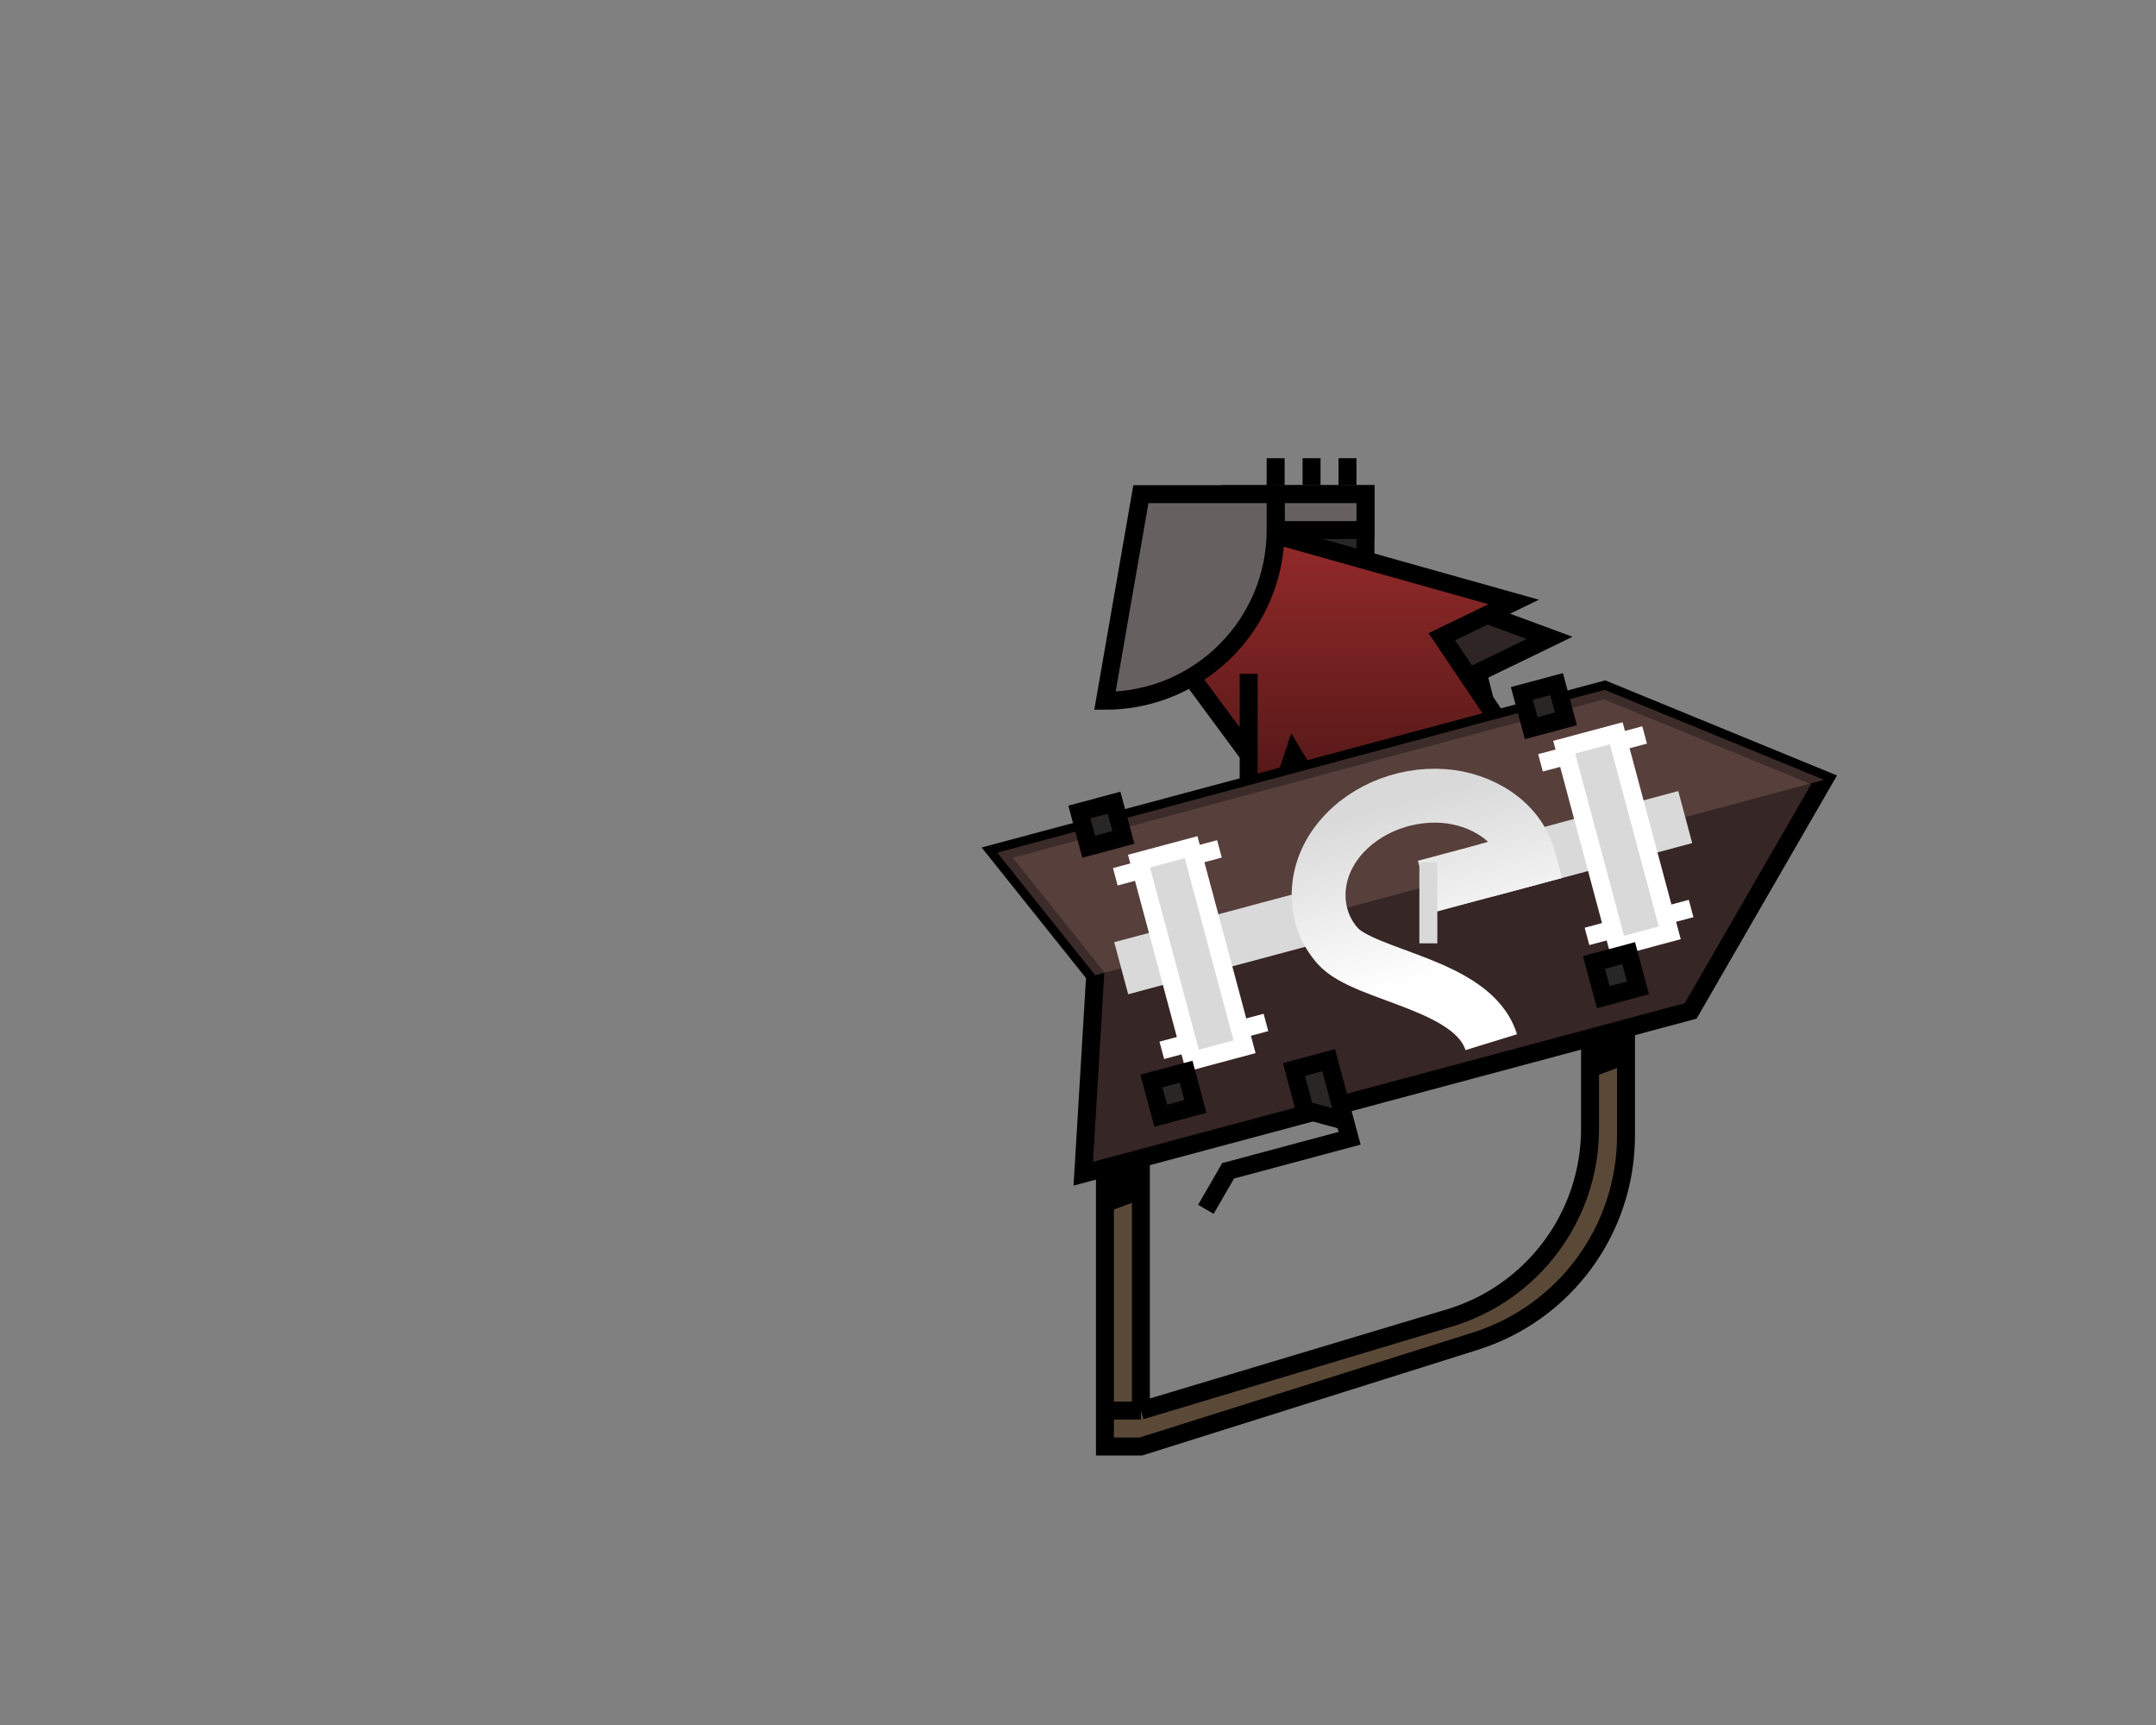 <svg width="240" height="192" viewBox="0 0 240 192" fill="none" xmlns="http://www.w3.org/2000/svg">
<rect x="0" y="0" width="240" height="192" fill="#808080" stroke="none"/>
<path d="M147 96L139 96L137 108L147 107.999L147 96Z" fill="#666060"/>
<path d="M147 96L139 96L137 108L147 107.999L147 96Z" fill="white" fill-opacity="0.2"/>
<path d="M147 96L139 96L137 108L147 107.999L147 96Z" stroke="black" stroke-width="2"/>
<path d="M151 100L147 97L147.001 106L151 106V100Z" fill="#292626" stroke="black" stroke-width="2"/>
<path d="M146 91L140 91V96H146L146 91Z" fill="#666060" stroke="black" stroke-width="2"/>
<path d="M143 104L139 104V112H143L143 104Z" fill="#666060" stroke="black" stroke-width="2"/>
<path d="M139 104L135 104V112H139L139 104Z" fill="#666060" stroke="black" stroke-width="2"/>
<path d="M147 104L143 104V110H147L147 104Z" fill="#666060" stroke="black" stroke-width="2"/>
<path d="M132 59H140L172.5 71L164.5 74.875L168.5 90.75L160.5 90.625L164.5 98.5H145L136 75.289H132V59Z" fill="#3A2E2E"/>
<path d="M132 59H140L172.5 71L164.5 74.875L168.5 90.75L160.5 90.625L164.5 98.5H145L136 75.289H132V59Z" fill="url(#paint0_linear_3574_11367)" fill-opacity="0.6"/>
<path d="M132 59H140L172.5 71L164.5 74.875L168.5 90.75L160.5 90.625L164.5 98.5H145L136 75.289H132V59Z" stroke="black" stroke-width="2"/>
<path d="M137 78V78C145.284 78 152 71.284 152 63V55H137V78Z" fill="#666060"/>
<path d="M137 78V78C145.284 78 152 71.284 152 63V55H137V78Z" fill="black" fill-opacity="0.6"/>
<path d="M137 78V78C145.284 78 152 71.284 152 63V55H137V78Z" stroke="black" stroke-width="2"/>
<path d="M128 69.121V59H140L168.5 67L160.5 70.875L168.5 82.75L153 84V99L144 84L139 99V84L128 69.121Z" fill="#952A2A"/>
<path d="M128 69.121V59H140L168.5 67L160.5 70.875L168.5 82.75L153 84V99L144 84L139 99V84L128 69.121Z" fill="url(#paint1_linear_3574_11367)" fill-opacity="0.6"/>
<path d="M139 84V99L144 84L153 99V84L168.5 82.75L160.5 70.875L168.5 67L140 59H128V69.121L139 84ZM139 84V75" stroke="black" stroke-width="2"/>
<rect x="141" y="51" width="2" height="3" fill="black"/>
<rect x="145" y="51" width="2" height="3" fill="black"/>
<rect x="149" y="51" width="2" height="3" fill="black"/>
<rect x="142" y="55" width="10" height="4" fill="#666060" stroke="black" stroke-width="2"/>
<path d="M123 78V78C133.493 78 142 69.493 142 59V55H127L123 78Z" fill="#666060" stroke="black" stroke-width="2"/>
<path d="M127 128L123 128L123 157L123 161L127 161L164.207 149.287C174.202 146.14 181 136.873 181 126.394L181 110L177 110L177 125.631C177 135.347 170.627 143.912 161.322 146.703L127 157L127 128Z" fill="#5B4938"/>
<path d="M123 157L123 128L127 128L127 157M123 157L123 161L127 161L164.207 149.287C174.202 146.14 181 136.873 181 126.394L181 110L177 110L177 125.631C177 135.347 170.627 143.912 161.322 146.703L127 157M123 157L127 157" stroke="black" stroke-width="2"/>
<path d="M111.009 94.9L178.624 76.783L203.05 86.803L188.2 112.522L120.586 130.64L121.912 108.543L111.009 94.9Z" fill="#372626" stroke="black" stroke-width="2"/>
<path opacity="0.5" d="M111.009 94.9L178.624 76.783L203.05 86.803L121.912 108.543L111.009 94.9Z" fill="#785952"/>
<rect x="124.033" y="104.87" width="23" height="6" transform="rotate(-15 124.033 104.87)" fill="#D9D9D9"/>
<rect x="164.602" y="93.999" width="23" height="6" transform="rotate(-15 164.602 93.999)" fill="#D9D9D9"/>
<path d="M132.588 94.295L132.847 95.261L138.023 114.579L138.541 116.511L132.745 118.064L132.228 116.132L127.051 96.814L126.792 95.848L132.588 94.295Z" fill="#D9D9D9"/>
<path d="M132.847 95.261L132.588 94.295L126.792 95.848L127.051 96.814M132.847 95.261L135.744 94.484M132.847 95.261L138.023 114.579M127.051 96.814L124.153 97.59M127.051 96.814L132.228 116.132M138.023 114.579L138.541 116.511L132.745 118.064L132.228 116.132M138.023 114.579L140.921 113.803M132.228 116.132L129.33 116.909" stroke="white" stroke-width="2"/>
<path d="M179.918 81.613L180.177 82.579L185.353 101.897L185.871 103.829L180.076 105.382L179.558 103.45L174.381 84.132L174.123 83.166L179.918 81.613Z" fill="#D9D9D9"/>
<path d="M180.177 82.579L179.918 81.613L174.123 83.166L174.381 84.132M180.177 82.579L183.075 81.802M180.177 82.579L185.353 101.897M174.381 84.132L171.484 84.908M174.381 84.132L179.558 103.45M185.353 101.897L185.871 103.829L180.076 105.382L179.558 103.45M185.353 101.897L188.251 101.121M179.558 103.45L176.66 104.227" stroke="white" stroke-width="2"/>
<path d="M166 116C164 109.5 151.907 108.683 148.899 105.274C146.072 102.071 146.188 97.481 148.591 94.074C151.263 90.286 156.091 88.273 160.662 88.596C164.851 88.892 169.068 91.349 170.208 95.603L158.617 98.708" stroke="url(#paint2_linear_3574_11367)" stroke-width="6"/>
<rect x="177.437" y="107.125" width="4" height="4" transform="rotate(-15 177.437 107.125)" fill="#292626" stroke="black" stroke-width="2"/>
<rect x="128.174" y="120.324" width="4" height="4" transform="rotate(-15 128.174 120.324)" fill="#292626" stroke="black" stroke-width="2"/>
<rect x="120.151" y="90.38" width="4" height="4" transform="rotate(-15 120.151 90.38)" fill="#292626" stroke="black" stroke-width="2"/>
<rect x="169.413" y="77.181" width="4" height="4" transform="rotate(-15 169.413 77.181)" fill="#292626" stroke="black" stroke-width="2"/>
<path d="M145.248 123.543L149.715 124.762L147.904 118L144.04 119.035L145.248 123.543Z" fill="#292626"/>
<path d="M149.715 124.762L145.248 123.543L144.04 119.035L147.904 118L149.715 124.762ZM149.715 124.762L150.233 126.693L136.71 130.317L134.235 134.604" stroke="black" stroke-width="2"/>
<rect x="158" y="96" width="2" height="9" fill="#D9D9D9"/>
<path d="M123 130H127V133.5L123 135V130Z" fill="black"/>
<path d="M177 115H181V118.5L177 120V115Z" fill="black"/>
<defs>
<linearGradient id="paint0_linear_3574_11367" x1="148.25" y1="59" x2="148.25" y2="98.5" gradientUnits="userSpaceOnUse">
<stop stop-opacity="0"/>
<stop offset="1"/>
</linearGradient>
<linearGradient id="paint1_linear_3574_11367" x1="148.25" y1="59" x2="148.25" y2="98.5" gradientUnits="userSpaceOnUse">
<stop stop-opacity="0"/>
<stop offset="1"/>
</linearGradient>
<linearGradient id="paint2_linear_3574_11367" x1="156.029" y1="89.049" x2="161.205" y2="108.368" gradientUnits="userSpaceOnUse">
<stop stop-color="#D9D9D9"/>
<stop offset="1" stop-color="white"/>
</linearGradient>
</defs>
</svg>
